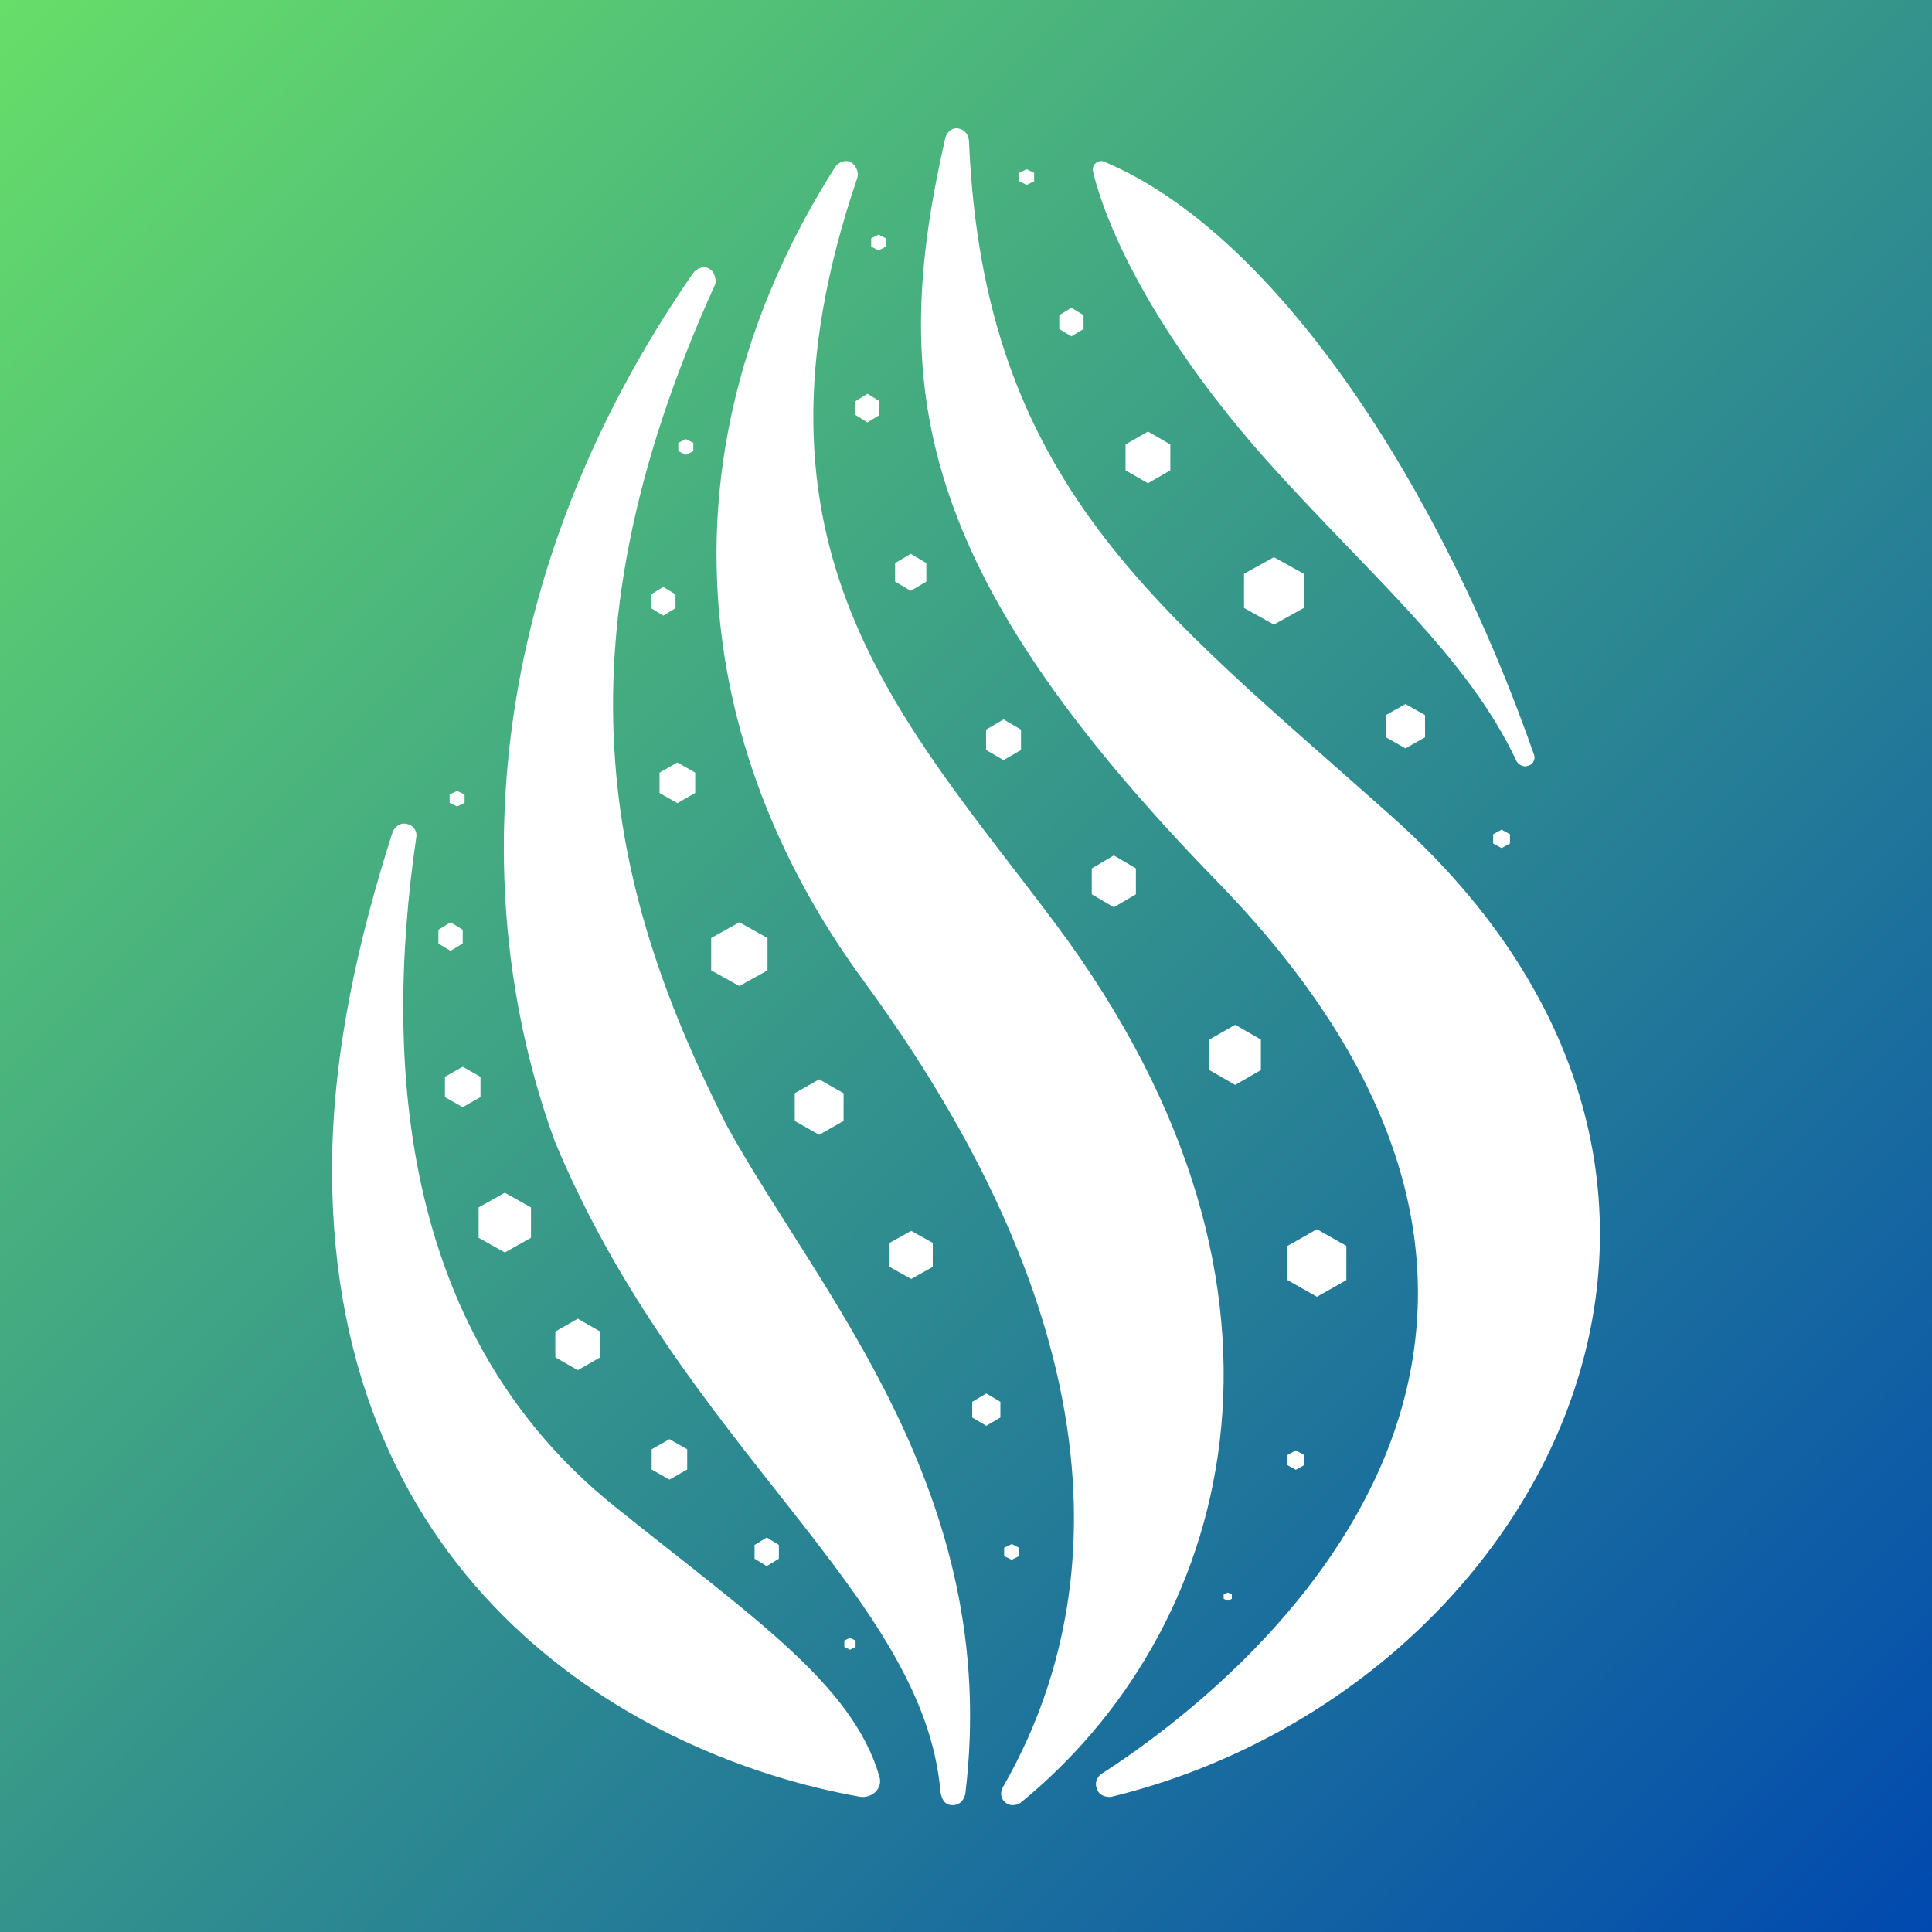 <svg width="256" height="256" viewBox="0 0 256 256" fill="none" xmlns="http://www.w3.org/2000/svg">
<rect width="256" height="256" fill="white"/>
<rect width="256" height="256" fill="url(#paint0_linear)"/>
<path d="M115.438 31.581V32.684L116.412 33.174L117.387 32.684V31.581L116.412 31.09L115.438 31.581ZM130.661 96.679V99.376L132.975 100.724L135.289 99.376V96.679L132.975 95.33L130.661 96.679ZM113.368 54.996V53.157L114.951 52.177L116.534 53.157V54.996L114.951 55.977L113.368 54.996ZM170.606 165.087V169.623L174.503 171.83L178.4 169.623V165.087L174.503 162.88L170.606 165.087ZM160.254 141.794V137.748L163.664 135.787L167.074 137.748V141.794L163.664 143.755L160.254 141.794ZM144.666 115.068V118.501L147.589 120.217L150.512 118.501V115.068L147.589 113.352L144.666 115.068ZM118.604 77.064V74.612L120.675 73.386L122.745 74.612V77.064L120.675 78.29L118.604 77.064ZM170.606 192.793V194.142L171.702 194.755L172.798 194.142V192.793L171.702 192.18L170.606 192.793Z" fill="white"/>
<path d="M162.142 211.847V211.263L162.684 211.013L163.226 211.263V211.847L162.684 212.097L162.142 211.847Z" fill="white"/>
<path d="M89.879 58.677V59.779L90.875 60.268L91.87 59.779V58.677L90.875 58.187L89.879 58.677ZM133.054 205.086V206.188L134.05 206.677L135.045 206.188V205.086L134.05 204.596L133.054 205.086ZM128.824 187.825V185.744L130.69 184.643L132.557 185.744V187.825L130.69 188.927L128.824 187.825ZM117.875 164.689V167.872L120.736 169.463L123.598 167.872V164.689L120.736 163.097L117.875 164.689ZM105.308 148.53V144.857L108.543 143.021L111.778 144.857V148.53L108.543 150.366L105.308 148.53ZM94.234 124.292V128.576L97.967 130.657L101.7 128.576V124.292L97.967 122.211L94.234 124.292ZM87.391 105.072V102.379L89.755 101.033L92.119 102.379V105.072L89.755 106.419L87.391 105.072ZM86.271 78.753V80.589L87.888 81.569L89.506 80.589V78.753L87.888 77.774L86.271 78.753Z" fill="white"/>
<path d="M59.578 105.281V106.378L60.569 106.865L61.561 106.378V105.281L60.569 104.794L59.578 105.281ZM58.09 123.193V125.02L59.702 125.995L61.313 125.02V123.193L59.702 122.218L58.09 123.193ZM58.958 145.369V142.688L61.313 141.348L63.668 142.688V145.369L61.313 146.709L58.958 145.369ZM63.42 159.991V164.012L66.89 165.961L70.36 164.012V159.991L66.89 158.041L63.42 159.991ZM73.583 179.852V176.44L76.558 174.735L79.532 176.44V179.852L76.558 181.558L73.583 179.852ZM86.349 192.037V194.718L88.704 196.058L91.058 194.718V192.037L88.704 190.697L86.349 192.037ZM99.982 206.537V204.709L101.593 203.734L103.205 204.709V206.537L101.593 207.512L99.982 206.537ZM111.88 217.382V218.234L112.624 218.6L113.368 218.234V217.382L112.624 217.016L111.88 217.382Z" fill="white"/>
<path d="M135.045 22.909V24.011L136.034 24.5L137.023 24.011V22.909L136.034 22.419L135.045 22.909ZM140.361 41.758V43.594L141.969 44.573L143.576 43.594V41.758L141.969 40.779L140.361 41.758ZM149.14 62.321V58.893L152.107 57.18L155.074 58.893V62.321L152.107 64.034L149.14 62.321ZM164.841 76.029V80.558L168.798 82.761L172.754 80.558V76.029L168.798 73.826L164.841 76.029ZM183.634 97.693V94.756L186.23 93.287L188.827 94.756V97.693L186.23 99.162L183.634 97.693ZM197.852 110.545V111.769L198.965 112.381L200.077 111.769V110.545L198.965 109.933L197.852 110.545Z" fill="white"/>
<path d="M126.93 17.013C126.071 16.891 125.335 17.625 125.212 18.481C117.852 50.887 120.796 75.222 161.278 116.8C217.707 174.765 170.601 219.155 145.944 235.052C145.576 235.297 144.963 236.031 145.331 237.009C145.699 238.11 146.803 238.11 147.171 238.11C203.6 224.413 239.911 157.644 184.341 108.118C153.672 80.725 130.365 64.339 128.402 18.848C128.402 17.869 127.789 17.136 126.93 17.013Z" fill="white"/>
<path d="M112.838 21.559C112.104 21.068 111.125 21.436 110.636 22.172C86.904 59.6 91.675 98.867 114.306 129.791C154.552 184.643 142.319 220.352 132.9 236.795C132.655 237.163 132.41 238.145 133.144 238.759C133.878 239.495 134.857 239.127 135.224 238.881C162.503 216.67 176.816 171.881 139.872 122.428C119.688 95.431 96.813 72.852 113.572 23.645C113.817 23.032 113.572 22.05 112.838 21.559Z" fill="white"/>
<path d="M94.06 35.654C93.33 35.161 92.356 35.531 91.869 36.147C64.231 76.042 61.553 118.277 73.484 151.153C90.286 191.664 122.428 211.242 124.62 237.47C124.741 238.085 124.985 239.194 126.202 239.194C127.42 239.194 127.785 238.208 127.907 237.716C132.777 197.698 108.427 171.224 96.252 149.06C81.398 119.508 72.267 87.124 94.791 37.624C94.912 37.008 94.669 36.023 94.06 35.654Z" fill="white"/>
<path d="M116.523 235.393C117.014 236.981 115.542 238.325 113.946 238.081C84.373 232.827 44 210.224 44 155C44 139.239 47.681 123.845 51.976 110.405C52.222 109.55 53.081 108.939 53.94 109.183C54.676 109.306 55.29 110.039 55.167 110.894C50.627 141.805 53.572 177.236 81.427 199.595C99.834 214.378 112.965 223.175 116.523 235.393Z" fill="white"/>
<path d="M167.971 61.15C154.094 45.599 146.912 31.384 144.842 22.759C144.599 21.908 145.451 21.058 146.303 21.422C169.189 31.02 190.979 64.795 203.274 100.028C203.395 100.271 203.395 101.243 202.422 101.486C201.691 101.729 201.083 101.121 200.961 100.878C194.387 86.906 181.605 76.337 167.971 61.15Z" fill="white"/>
<defs>
<linearGradient id="paint0_linear" x1="0" y1="0" x2="256" y2="256" gradientUnits="userSpaceOnUse">
<stop stop-color="#67DE69"/>
<stop offset="1" stop-color="#0149AF"/>
</linearGradient>
</defs>
</svg>
